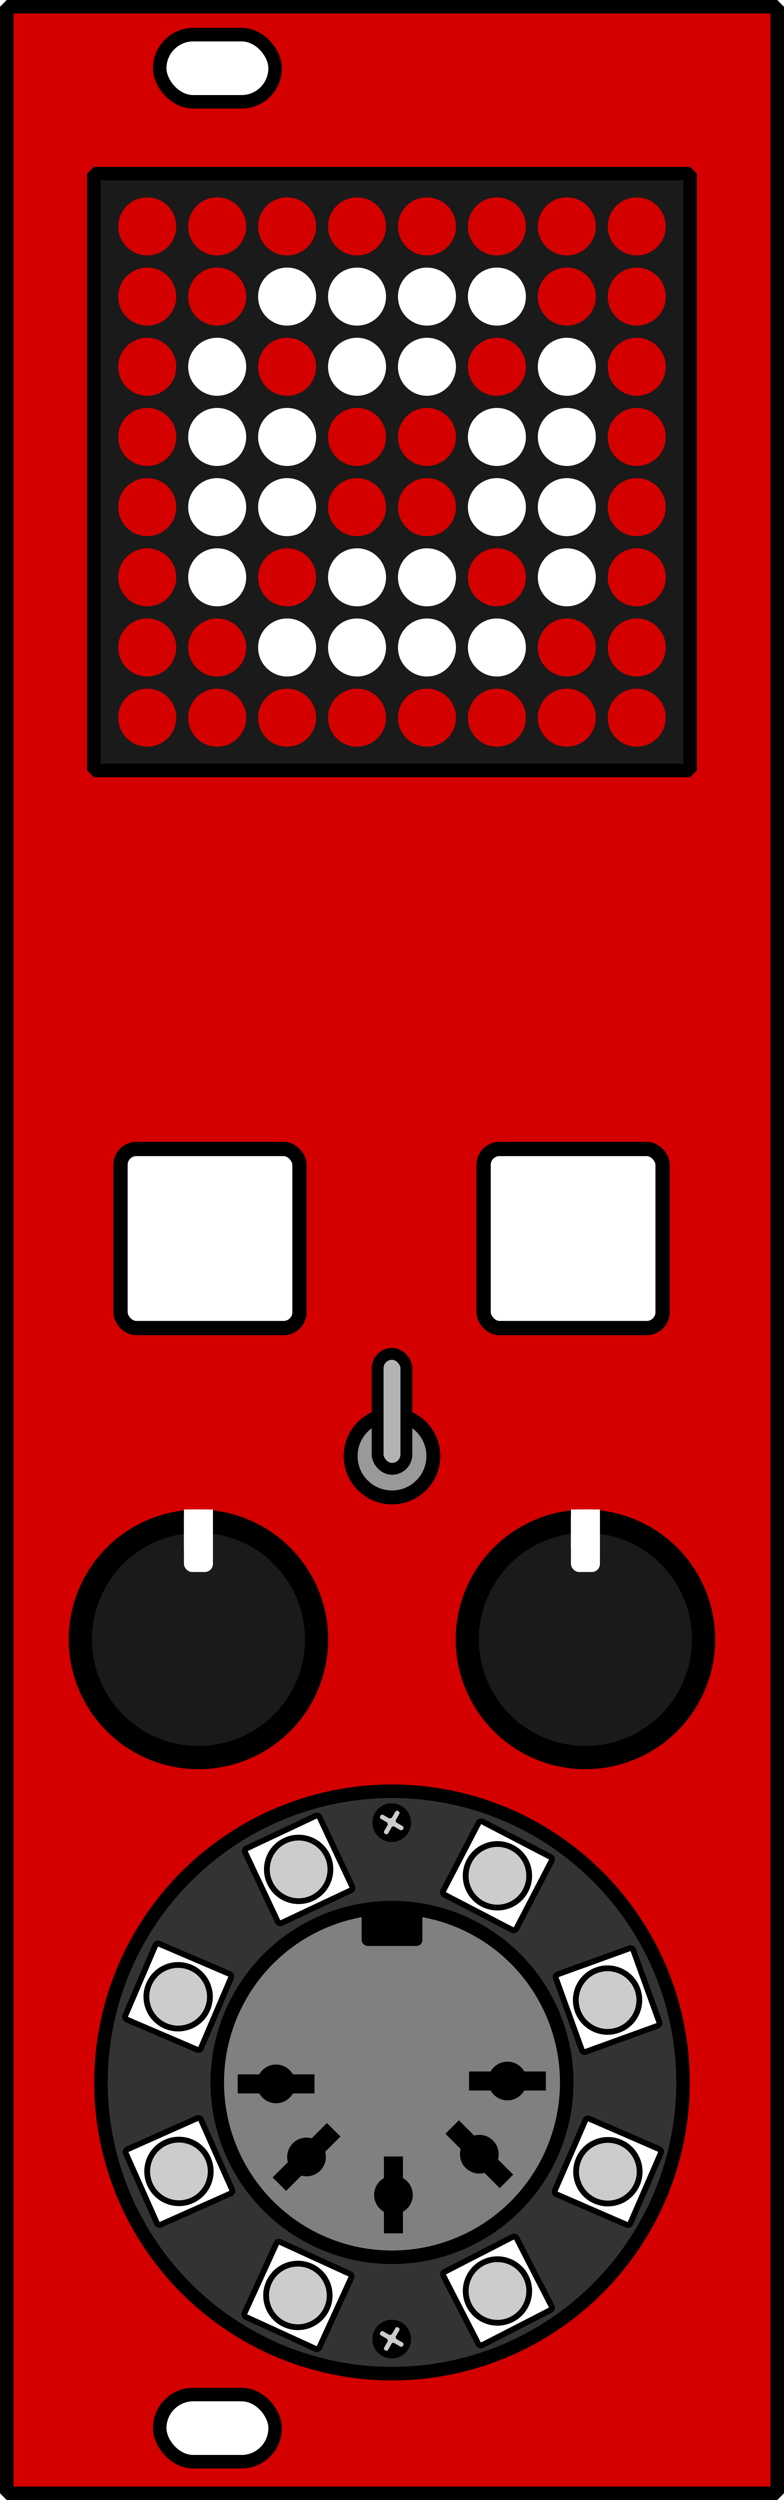 <?xml version="1.0" encoding="UTF-8" standalone="no"?>
<!-- Created with Inkscape (http://www.inkscape.org/) -->

<svg
   xmlns:dc="http://purl.org/dc/elements/1.1/"
   xmlns:cc="http://creativecommons.org/ns#"
   xmlns:rdf="http://www.w3.org/1999/02/22-rdf-syntax-ns#"
   xmlns:svg="http://www.w3.org/2000/svg"
   xmlns="http://www.w3.org/2000/svg"
   xmlns:sodipodi="http://sodipodi.sourceforge.net/DTD/sodipodi-0.dtd"
   xmlns:inkscape="http://www.inkscape.org/namespaces/inkscape"
   width="114.471mm"
   height="364.802mm"
   viewBox="0 0 405.607 1292.607"
   id="svg2"
   version="1.1"
   inkscape:version="0.91 r13725"
   sodipodi:docname="moduled-nano.svg">
  <defs
     id="defs4" />
  <sodipodi:namedview
     id="base"
     pagecolor="#ffffff"
     bordercolor="#666666"
     borderopacity="1.0"
     inkscape:pageopacity="0.0"
     inkscape:pageshadow="2"
     inkscape:zoom="0.35355339"
     inkscape:cx="150.8458"
     inkscape:cy="576.76556"
     inkscape:document-units="px"
     inkscape:current-layer="layer1"
     showgrid="false"
     inkscape:window-width="1920"
     inkscape:window-height="1029"
     inkscape:window-x="1920"
     inkscape:window-y="27"
     inkscape:window-maximized="1"
     fit-margin-top="0"
     fit-margin-left="0"
     fit-margin-right="0"
     fit-margin-bottom="0" />
  <g
     inkscape:label="Layer 1"
     inkscape:groupmode="layer"
     id="layer1"
     transform="translate(-196.36,91.985)">
    <rect
       style="opacity:1;fill:#d40000;fill-opacity:1;stroke:#000000;stroke-width:7;stroke-linecap:square;stroke-linejoin:bevel;stroke-miterlimit:4;stroke-dasharray:none;stroke-dashoffset:0;stroke-opacity:0.996"
       id="rect8068"
       width="398.607"
       height="1285.607"
       x="199.86"
       y="-88.485"
       ry="0"
       inkscape:export-xdpi="300"
       inkscape:export-ydpi="300" />
    <rect
       style="opacity:1;fill:#ffffff;fill-opacity:1;stroke:#000000;stroke-width:7;stroke-linecap:square;stroke-linejoin:bevel;stroke-miterlimit:4;stroke-dasharray:none;stroke-dashoffset:0;stroke-opacity:1"
       id="rect8070-6"
       width="59.708"
       height="34.739"
       x="278.989"
       y="1146.07"
       ry="17.37"
       inkscape:export-xdpi="300"
       inkscape:export-ydpi="300" />
    <rect
       style="opacity:1;fill:#ffffff;fill-opacity:1;stroke:#000000;stroke-width:7;stroke-linecap:square;stroke-linejoin:bevel;stroke-miterlimit:4;stroke-dasharray:none;stroke-dashoffset:0;stroke-opacity:1"
       id="rect8070-6-2"
       width="59.708"
       height="34.739"
       x="278.989"
       y="-74.074"
       ry="17.37"
       inkscape:export-xdpi="300"
       inkscape:export-ydpi="300" />
    <g
       id="g8609"
       transform="translate(16.162,107.559)"
       inkscape:export-xdpi="300"
       inkscape:export-ydpi="300">
      <circle
         r="61.125"
         cy="648.079"
         cx="483.075"
         id="path8106-6-4"
         style="opacity:1;fill:#1a1a1a;fill-opacity:1;stroke:#000000;stroke-width:12;stroke-linecap:square;stroke-linejoin:bevel;stroke-miterlimit:4;stroke-dasharray:none;stroke-dashoffset:0;stroke-opacity:1" />
      <g
         transform="translate(-7.014,-13.789)"
         id="g8605">
        <rect
           style="opacity:1;fill:#ffffff;fill-opacity:1;stroke:none;stroke-width:12;stroke-linecap:square;stroke-linejoin:bevel;stroke-miterlimit:4;stroke-dasharray:none;stroke-dashoffset:0;stroke-opacity:1"
           id="rect8588"
           width="15.002"
           height="32.325"
           x="482.588"
           y="594.698"
           ry="4.196" />
        <path
           style="fill:#ffffff;fill-rule:evenodd;stroke:#ffffff;stroke-width:15;stroke-linecap:butt;stroke-linejoin:miter;stroke-miterlimit:4;stroke-dasharray:none;stroke-opacity:1"
           d="m 490.089,594.698 0,20"
           id="path8138-9"
           inkscape:connector-curvature="0" />
      </g>
    </g>
    <g
       transform="translate(-184.049,107.559)"
       id="g8609-9"
       inkscape:export-xdpi="300"
       inkscape:export-ydpi="300">
      <circle
         r="61.125"
         cy="648.079"
         cx="483.075"
         id="path8106-6-4-6"
         style="opacity:1;fill:#1a1a1a;fill-opacity:1;stroke:#000000;stroke-width:12;stroke-linecap:square;stroke-linejoin:bevel;stroke-miterlimit:4;stroke-dasharray:none;stroke-dashoffset:0;stroke-opacity:1" />
      <g
         transform="translate(-7.014,-13.789)"
         id="g8605-0">
        <rect
           style="opacity:1;fill:#ffffff;fill-opacity:1;stroke:none;stroke-width:12;stroke-linecap:square;stroke-linejoin:bevel;stroke-miterlimit:4;stroke-dasharray:none;stroke-dashoffset:0;stroke-opacity:1"
           id="rect8588-2"
           width="15.002"
           height="32.325"
           x="482.588"
           y="594.698"
           ry="4.196" />
        <path
           style="fill:#ffffff;fill-rule:evenodd;stroke:#ffffff;stroke-width:15;stroke-linecap:butt;stroke-linejoin:miter;stroke-miterlimit:4;stroke-dasharray:none;stroke-opacity:1"
           d="m 490.089,594.698 0,20"
           id="path8138-9-7"
           inkscape:connector-curvature="0" />
      </g>
    </g>
    <g
       id="g8673"
       transform="translate(-3.441,96)"
       inkscape:export-xdpi="300"
       inkscape:export-ydpi="300">
      <circle
         r="21.401"
         cy="564.84"
         cx="402.605"
         id="path9434"
         style="opacity:1;fill:#999999;fill-opacity:1;stroke:#000000;stroke-width:7.197;stroke-linecap:round;stroke-linejoin:round;stroke-miterlimit:4;stroke-dasharray:none;stroke-dashoffset:0;stroke-opacity:1" />
      <rect
         ry="7.432"
         y="512.002"
         x="395.172"
         height="59.46"
         width="14.865"
         id="rect9436"
         style="opacity:1;fill:#b3b3b3;fill-opacity:1;stroke:#000000;stroke-width:6.135;stroke-linecap:round;stroke-linejoin:round;stroke-miterlimit:4;stroke-dasharray:none;stroke-dashoffset:0;stroke-opacity:1" />
    </g>
    <rect
       style="opacity:1;fill:#1a1a1a;fill-opacity:1;stroke:#000000;stroke-width:7;stroke-linecap:square;stroke-linejoin:bevel;stroke-miterlimit:4;stroke-dasharray:none;stroke-dashoffset:0;stroke-opacity:1"
       id="rect8104-9"
       width="308.56"
       height="308.56"
       x="244.883"
       y="-2.203"
       ry="0" />
    <g
       id="g9116"
       inkscape:export-xdpi="300"
       inkscape:export-ydpi="300">
      <circle
         r="150.564"
         cy="984.715"
         cx="399.163"
         id="path8087"
         style="opacity:1;fill:#333333;fill-opacity:1;stroke:#000000;stroke-width:7;stroke-linecap:square;stroke-linejoin:bevel;stroke-miterlimit:4;stroke-dasharray:none;stroke-dashoffset:0;stroke-opacity:1" />
      <circle
         r="90.399"
         cy="984.715"
         cx="399.163"
         id="path8087-6"
         style="opacity:1;fill:#808080;fill-opacity:1;stroke:#000000;stroke-width:7;stroke-linecap:square;stroke-linejoin:bevel;stroke-miterlimit:4;stroke-dasharray:none;stroke-dashoffset:0;stroke-opacity:1" />
      <g
         transform="matrix(0.912,0,0,0.912,-1050.73,334.962)"
         id="g8188">
        <rect
           style="opacity:1;fill:#000000;fill-opacity:1;stroke:#000000;stroke-width:0;stroke-linecap:square;stroke-linejoin:bevel;stroke-miterlimit:4;stroke-dasharray:none;stroke-dashoffset:0;stroke-opacity:1"
           id="rect8155-2"
           width="10.808"
           height="43.571"
           x="1585.207"
           y="754.426" />
        <circle
           style="opacity:1;fill:#000000;fill-opacity:1;stroke:#000000;stroke-width:0;stroke-linecap:square;stroke-linejoin:bevel;stroke-miterlimit:4;stroke-dasharray:none;stroke-dashoffset:0;stroke-opacity:1"
           id="path8157-5"
           cx="1590.611"
           cy="776.212"
           r="10.971" />
      </g>
      <g
         transform="matrix(0.645,-0.645,0.645,0.645,-1082.264,1547.101)"
         id="g8188-8">
        <rect
           style="opacity:1;fill:#000000;fill-opacity:1;stroke:#000000;stroke-width:0;stroke-linecap:square;stroke-linejoin:bevel;stroke-miterlimit:4;stroke-dasharray:none;stroke-dashoffset:0;stroke-opacity:1"
           id="rect8155-2-6"
           width="10.808"
           height="43.571"
           x="1585.207"
           y="754.426" />
        <circle
           style="opacity:1;fill:#000000;fill-opacity:1;stroke:#000000;stroke-width:0;stroke-linecap:square;stroke-linejoin:bevel;stroke-miterlimit:4;stroke-dasharray:none;stroke-dashoffset:0;stroke-opacity:1"
           id="path8157-5-2"
           cx="1590.611"
           cy="776.212"
           r="10.971" />
      </g>
      <g
         transform="matrix(0,-0.912,0.912,0,-249.019,2434.608)"
         id="g8188-84">
        <rect
           style="opacity:1;fill:#000000;fill-opacity:1;stroke:#000000;stroke-width:0;stroke-linecap:square;stroke-linejoin:bevel;stroke-miterlimit:4;stroke-dasharray:none;stroke-dashoffset:0;stroke-opacity:1"
           id="rect8155-2-7"
           width="10.808"
           height="43.571"
           x="1585.207"
           y="754.426" />
        <circle
           style="opacity:1;fill:#000000;fill-opacity:1;stroke:#000000;stroke-width:0;stroke-linecap:square;stroke-linejoin:bevel;stroke-miterlimit:4;stroke-dasharray:none;stroke-dashoffset:0;stroke-opacity:1"
           id="path8157-5-24"
           cx="1590.611"
           cy="776.212"
           r="10.971" />
      </g>
      <g
         transform="matrix(0.645,0.645,-0.645,0.645,-170.348,-503.357)"
         id="g8188-0">
        <rect
           style="opacity:1;fill:#000000;fill-opacity:1;stroke:#000000;stroke-width:0;stroke-linecap:square;stroke-linejoin:bevel;stroke-miterlimit:4;stroke-dasharray:none;stroke-dashoffset:0;stroke-opacity:1"
           id="rect8155-2-62"
           width="10.808"
           height="43.571"
           x="1585.207"
           y="754.426" />
        <circle
           style="opacity:1;fill:#000000;fill-opacity:1;stroke:#000000;stroke-width:0;stroke-linecap:square;stroke-linejoin:bevel;stroke-miterlimit:4;stroke-dasharray:none;stroke-dashoffset:0;stroke-opacity:1"
           id="path8157-5-9"
           cx="1590.611"
           cy="776.212"
           r="10.971" />
      </g>
      <g
         transform="matrix(0,0.912,-0.912,0,1047.101,-465.178)"
         id="g8188-9">
        <rect
           style="opacity:1;fill:#000000;fill-opacity:1;stroke:#000000;stroke-width:0;stroke-linecap:square;stroke-linejoin:bevel;stroke-miterlimit:4;stroke-dasharray:none;stroke-dashoffset:0;stroke-opacity:1"
           id="rect8155-2-0"
           width="10.808"
           height="43.571"
           x="1585.207"
           y="754.426" />
        <circle
           style="opacity:1;fill:#000000;fill-opacity:1;stroke:#000000;stroke-width:0;stroke-linecap:square;stroke-linejoin:bevel;stroke-miterlimit:4;stroke-dasharray:none;stroke-dashoffset:0;stroke-opacity:1"
           id="path8157-5-8"
           cx="1590.611"
           cy="776.212"
           r="10.971" />
      </g>
      <rect
         ry="3.067"
         y="895.934"
         x="383.449"
         height="18.214"
         width="31.429"
         id="rect8243"
         style="opacity:1;fill:#000000;fill-opacity:1;stroke:#000000;stroke-width:0;stroke-linecap:square;stroke-linejoin:bevel;stroke-miterlimit:4;stroke-dasharray:none;stroke-dashoffset:0;stroke-opacity:1" />
      <g
         transform="matrix(2.191,1.003,-1.003,2.191,-283.049,-359.313)"
         id="g8372-4-9">
        <rect
           style="opacity:1;fill:#ffffff;fill-opacity:1;stroke:#000000;stroke-width:1.245;stroke-linecap:round;stroke-linejoin:round;stroke-miterlimit:4;stroke-dasharray:none;stroke-dashoffset:0;stroke-opacity:1"
           id="rect9018-4-4-8-5-0-1"
           width="17.678"
           height="17.678"
           x="481.399"
           y="430.429"
           ry="0.58" />
        <circle
           style="opacity:1;fill:#cccccc;fill-opacity:1;stroke:#000000;stroke-width:1.245;stroke-linecap:round;stroke-linejoin:round;stroke-miterlimit:4;stroke-dasharray:none;stroke-dashoffset:0;stroke-opacity:1"
           id="path9016-7-6-0-8-3-9"
           cx="490.237"
           cy="439.268"
           r="6.819" />
      </g>
      <g
         transform="matrix(2.143,-1.101,1.101,2.143,-1080.486,690.941)"
         id="g8372-4-6">
        <rect
           style="opacity:1;fill:#ffffff;fill-opacity:1;stroke:#000000;stroke-width:1.245;stroke-linecap:round;stroke-linejoin:round;stroke-miterlimit:4;stroke-dasharray:none;stroke-dashoffset:0;stroke-opacity:1"
           id="rect9018-4-4-8-5-0-9"
           width="17.678"
           height="17.678"
           x="481.399"
           y="430.429"
           ry="0.58" />
        <circle
           style="opacity:1;fill:#cccccc;fill-opacity:1;stroke:#000000;stroke-width:1.245;stroke-linecap:round;stroke-linejoin:round;stroke-miterlimit:4;stroke-dasharray:none;stroke-dashoffset:0;stroke-opacity:1"
           id="path9016-7-6-0-8-3-3"
           cx="490.237"
           cy="439.268"
           r="6.819" />
      </g>
      <g
         transform="matrix(0.98,2.201,-2.201,0.98,775.332,-478.779)"
         id="g8372-4-9-3">
        <rect
           style="opacity:1;fill:#ffffff;fill-opacity:1;stroke:#000000;stroke-width:1.245;stroke-linecap:round;stroke-linejoin:round;stroke-miterlimit:4;stroke-dasharray:none;stroke-dashoffset:0;stroke-opacity:1"
           id="rect9018-4-4-8-5-0-1-8"
           width="17.678"
           height="17.678"
           x="481.399"
           y="430.429"
           ry="0.58" />
        <circle
           style="opacity:1;fill:#cccccc;fill-opacity:1;stroke:#000000;stroke-width:1.245;stroke-linecap:round;stroke-linejoin:round;stroke-miterlimit:4;stroke-dasharray:none;stroke-dashoffset:0;stroke-opacity:1"
           id="path9016-7-6-0-8-3-9-0"
           cx="490.237"
           cy="439.268"
           r="6.819" />
      </g>
      <g
         transform="matrix(2.21,0.96,-0.96,2.21,-150.88,-410.545)"
         id="g8372-4-9-5">
        <rect
           style="opacity:1;fill:#ffffff;fill-opacity:1;stroke:#000000;stroke-width:1.245;stroke-linecap:round;stroke-linejoin:round;stroke-miterlimit:4;stroke-dasharray:none;stroke-dashoffset:0;stroke-opacity:1"
           id="rect9018-4-4-8-5-0-1-6"
           width="17.678"
           height="17.678"
           x="481.399"
           y="430.429"
           ry="0.58" />
        <circle
           style="opacity:1;fill:#cccccc;fill-opacity:1;stroke:#000000;stroke-width:1.245;stroke-linecap:round;stroke-linejoin:round;stroke-miterlimit:4;stroke-dasharray:none;stroke-dashoffset:0;stroke-opacity:1"
           id="path9016-7-6-0-8-3-9-6"
           cx="490.237"
           cy="439.268"
           r="6.819" />
      </g>
      <g
         transform="matrix(2.18,-1.026,1.026,2.18,-1168.54,419.938)"
         id="g8372-4-6-6">
        <rect
           style="opacity:1;fill:#ffffff;fill-opacity:1;stroke:#000000;stroke-width:1.245;stroke-linecap:round;stroke-linejoin:round;stroke-miterlimit:4;stroke-dasharray:none;stroke-dashoffset:0;stroke-opacity:1"
           id="rect9018-4-4-8-5-0-9-2"
           width="17.678"
           height="17.678"
           x="481.399"
           y="430.429"
           ry="0.58" />
        <circle
           style="opacity:1;fill:#cccccc;fill-opacity:1;stroke:#000000;stroke-width:1.245;stroke-linecap:round;stroke-linejoin:round;stroke-miterlimit:4;stroke-dasharray:none;stroke-dashoffset:0;stroke-opacity:1"
           id="path9016-7-6-0-8-3-3-6"
           cx="490.237"
           cy="439.268"
           r="6.819" />
      </g>
      <g
         transform="matrix(2.215,0.948,-0.948,2.215,-380.921,-497.316)"
         id="g8372-4-9-5-7">
        <rect
           style="opacity:1;fill:#ffffff;fill-opacity:1;stroke:#000000;stroke-width:1.245;stroke-linecap:round;stroke-linejoin:round;stroke-miterlimit:4;stroke-dasharray:none;stroke-dashoffset:0;stroke-opacity:1"
           id="rect9018-4-4-8-5-0-1-6-5"
           width="17.678"
           height="17.678"
           x="481.399"
           y="430.429"
           ry="0.58" />
        <circle
           style="opacity:1;fill:#cccccc;fill-opacity:1;stroke:#000000;stroke-width:1.245;stroke-linecap:round;stroke-linejoin:round;stroke-miterlimit:4;stroke-dasharray:none;stroke-dashoffset:0;stroke-opacity:1"
           id="path9016-7-6-0-8-3-9-6-6"
           cx="490.237"
           cy="439.268"
           r="6.819" />
      </g>
      <g
         transform="matrix(0.82,2.266,-2.266,0.82,1104.074,-528.942)"
         id="g8372-4-9-3-9">
        <rect
           style="opacity:1;fill:#ffffff;fill-opacity:1;stroke:#000000;stroke-width:1.245;stroke-linecap:round;stroke-linejoin:round;stroke-miterlimit:4;stroke-dasharray:none;stroke-dashoffset:0;stroke-opacity:1"
           id="rect9018-4-4-8-5-0-1-8-8"
           width="17.678"
           height="17.678"
           x="481.399"
           y="430.429"
           ry="0.58" />
        <circle
           style="opacity:1;fill:#cccccc;fill-opacity:1;stroke:#000000;stroke-width:1.245;stroke-linecap:round;stroke-linejoin:round;stroke-miterlimit:4;stroke-dasharray:none;stroke-dashoffset:0;stroke-opacity:1"
           id="path9016-7-6-0-8-3-9-0-7"
           cx="490.237"
           cy="439.268"
           r="6.819" />
      </g>
      <g
         transform="matrix(-2.138,-1.111,-1.111,2.138,1989.862,483.363)"
         id="g8372-4-6-6-2">
        <rect
           style="opacity:1;fill:#ffffff;fill-opacity:1;stroke:#000000;stroke-width:1.245;stroke-linecap:round;stroke-linejoin:round;stroke-miterlimit:4;stroke-dasharray:none;stroke-dashoffset:0;stroke-opacity:1"
           id="rect9018-4-4-8-5-0-9-2-8"
           width="17.678"
           height="17.678"
           x="481.399"
           y="430.429"
           ry="0.58" />
        <circle
           style="opacity:1;fill:#cccccc;fill-opacity:1;stroke:#000000;stroke-width:1.245;stroke-linecap:round;stroke-linejoin:round;stroke-miterlimit:4;stroke-dasharray:none;stroke-dashoffset:0;stroke-opacity:1"
           id="path9016-7-6-0-8-3-3-6-2"
           cx="490.237"
           cy="439.268"
           r="6.819" />
      </g>
      <g
         inkscape:export-ydpi="300"
         inkscape:export-xdpi="300"
         transform="matrix(1.587,0,0,1.587,-125.612,101.682)"
         id="g10409">
        <g
           id="g9076">
          <circle
             transform="matrix(0.866,0.5,-0.5,0.866,0,0)"
             r="5.496"
             cy="243.266"
             cx="522.187"
             id="path9016-5-8"
             style="opacity:1;fill:#000000;fill-opacity:1;stroke:#000000;stroke-width:1.612;stroke-linecap:round;stroke-linejoin:round;stroke-miterlimit:4;stroke-dasharray:none;stroke-dashoffset:0;stroke-opacity:1" />
          <g
             style="fill:#cccccc"
             transform="matrix(0.698,0.403,-0.403,0.698,291.542,164.762)"
             id="g9106-0">
            <rect
               style="opacity:1;fill:#cccccc;fill-opacity:1;stroke:none;stroke-width:2;stroke-linecap:round;stroke-linejoin:round;stroke-miterlimit:4;stroke-dasharray:none;stroke-dashoffset:0;stroke-opacity:1"
               id="rect9018-3-4"
               width="1.856"
               height="10.607"
               x="231.451"
               y="300.297"
               ry="0.759" />
            <rect
               style="opacity:1;fill:#cccccc;fill-opacity:1;stroke:none;stroke-width:2;stroke-linecap:round;stroke-linejoin:round;stroke-miterlimit:4;stroke-dasharray:none;stroke-dashoffset:0;stroke-opacity:1"
               id="rect9018-3-5-09"
               width="1.856"
               height="10.607"
               x="304.673"
               y="-237.682"
               ry="0.759"
               transform="matrix(0,1,-1,0,0,0)" />
            <rect
               style="opacity:1;fill:#cccccc;fill-opacity:1;stroke:none;stroke-width:2;stroke-linecap:round;stroke-linejoin:round;stroke-miterlimit:4;stroke-dasharray:none;stroke-dashoffset:0;stroke-opacity:1"
               id="rect9018-3-2-1"
               width="3.482"
               height="3.482"
               x="-53.517"
               y="378.668"
               ry="0"
               transform="matrix(0.707,-0.707,0.707,0.707,0,0)" />
          </g>
        </g>
      </g>
      <g
         inkscape:export-ydpi="300"
         inkscape:export-xdpi="300"
         transform="matrix(1.587,0,0,1.587,-125.612,368.718)"
         id="g10409-0">
        <g
           id="g9076-6">
          <circle
             transform="matrix(0.866,0.5,-0.5,0.866,0,0)"
             r="5.496"
             cy="243.266"
             cx="522.187"
             id="path9016-5-8-8"
             style="opacity:1;fill:#000000;fill-opacity:1;stroke:#000000;stroke-width:1.612;stroke-linecap:round;stroke-linejoin:round;stroke-miterlimit:4;stroke-dasharray:none;stroke-dashoffset:0;stroke-opacity:1" />
          <g
             style="fill:#cccccc"
             transform="matrix(0.698,0.403,-0.403,0.698,291.542,164.762)"
             id="g9106-0-7">
            <rect
               style="opacity:1;fill:#cccccc;fill-opacity:1;stroke:none;stroke-width:2;stroke-linecap:round;stroke-linejoin:round;stroke-miterlimit:4;stroke-dasharray:none;stroke-dashoffset:0;stroke-opacity:1"
               id="rect9018-3-4-9"
               width="1.856"
               height="10.607"
               x="231.451"
               y="300.297"
               ry="0.759" />
            <rect
               style="opacity:1;fill:#cccccc;fill-opacity:1;stroke:none;stroke-width:2;stroke-linecap:round;stroke-linejoin:round;stroke-miterlimit:4;stroke-dasharray:none;stroke-dashoffset:0;stroke-opacity:1"
               id="rect9018-3-5-09-0"
               width="1.856"
               height="10.607"
               x="304.673"
               y="-237.682"
               ry="0.759"
               transform="matrix(0,1,-1,0,0,0)" />
            <rect
               style="opacity:1;fill:#cccccc;fill-opacity:1;stroke:none;stroke-width:2;stroke-linecap:round;stroke-linejoin:round;stroke-miterlimit:4;stroke-dasharray:none;stroke-dashoffset:0;stroke-opacity:1"
               id="rect9018-3-2-1-3"
               width="3.482"
               height="3.482"
               x="-53.517"
               y="378.668"
               ry="0"
               transform="matrix(0.707,-0.707,0.707,0.707,0,0)" />
          </g>
        </g>
      </g>
    </g>
    <rect
       style="opacity:1;fill:#ffffff;fill-opacity:1;stroke:#000000;stroke-width:7.393;stroke-linecap:round;stroke-linejoin:round;stroke-miterlimit:4;stroke-dasharray:none;stroke-dashoffset:0;stroke-opacity:1"
       id="rect8287"
       width="92.607"
       height="92.607"
       x="446.55"
       y="502.069"
       ry="8.215" />
    <rect
       style="opacity:1;fill:#ffffff;fill-opacity:1;stroke:#000000;stroke-width:7.393;stroke-linecap:round;stroke-linejoin:round;stroke-miterlimit:4;stroke-dasharray:none;stroke-dashoffset:0;stroke-opacity:1"
       id="rect8287-8"
       width="92.607"
       height="92.607"
       x="258.694"
       y="502.069"
       ry="8.215" />
    <g
       transform="translate(710.506,-241.03)"
       id="g8815-3">
      <circle
         r="15"
         cy="266.106"
         cx="-437.966"
         id="path8106-61-10-36-2-5"
         style="opacity:1;fill:#d40000;fill-opacity:1;stroke:none;stroke-width:7;stroke-linecap:square;stroke-linejoin:bevel;stroke-miterlimit:4;stroke-dasharray:none;stroke-dashoffset:0;stroke-opacity:1" />
      <circle
         r="15"
         cy="266.106"
         cx="-401.788"
         id="path8106-61-3-7-80-7-1"
         style="opacity:1;fill:#d40000;fill-opacity:1;stroke:none;stroke-width:7;stroke-linecap:square;stroke-linejoin:bevel;stroke-miterlimit:4;stroke-dasharray:none;stroke-dashoffset:0;stroke-opacity:1" />
      <circle
         r="15"
         cy="266.106"
         cx="-365.61"
         id="path8106-61-2-5-2-6-7"
         style="opacity:1;fill:#d40000;fill-opacity:1;stroke:none;stroke-width:7;stroke-linecap:square;stroke-linejoin:bevel;stroke-miterlimit:4;stroke-dasharray:none;stroke-dashoffset:0;stroke-opacity:1" />
      <circle
         r="15"
         cy="266.106"
         cx="-329.432"
         id="path8106-61-1-8-1-1-4"
         style="opacity:1;fill:#d40000;fill-opacity:1;stroke:none;stroke-width:7;stroke-linecap:square;stroke-linejoin:bevel;stroke-miterlimit:4;stroke-dasharray:none;stroke-dashoffset:0;stroke-opacity:1" />
      <circle
         r="15"
         cy="266.106"
         cx="-293.254"
         id="path8106-61-5-7-0-3-3"
         style="opacity:1;fill:#d40000;fill-opacity:1;stroke:none;stroke-width:7;stroke-linecap:square;stroke-linejoin:bevel;stroke-miterlimit:4;stroke-dasharray:none;stroke-dashoffset:0;stroke-opacity:1" />
      <circle
         r="15"
         cy="266.106"
         cx="-257.076"
         id="path8106-61-9-0-5-2-1"
         style="opacity:1;fill:#d40000;fill-opacity:1;stroke:none;stroke-width:7;stroke-linecap:square;stroke-linejoin:bevel;stroke-miterlimit:4;stroke-dasharray:none;stroke-dashoffset:0;stroke-opacity:1" />
      <circle
         r="15"
         cy="266.106"
         cx="-220.898"
         id="path8106-61-91-4-1-1-4"
         style="opacity:1;fill:#d40000;fill-opacity:1;stroke:none;stroke-width:7;stroke-linecap:square;stroke-linejoin:bevel;stroke-miterlimit:4;stroke-dasharray:none;stroke-dashoffset:0;stroke-opacity:1" />
      <circle
         r="15"
         cy="266.106"
         cx="-184.72"
         id="path8106-61-4-8-1-5-6"
         style="opacity:1;fill:#d40000;fill-opacity:1;stroke:none;stroke-width:7;stroke-linecap:square;stroke-linejoin:bevel;stroke-miterlimit:4;stroke-dasharray:none;stroke-dashoffset:0;stroke-opacity:1" />
      <circle
         r="15"
         cy="302.392"
         cx="-437.966"
         id="path8106-61-10-4-8-9-9"
         style="opacity:1;fill:#d40000;fill-opacity:1;stroke:none;stroke-width:7;stroke-linecap:square;stroke-linejoin:bevel;stroke-miterlimit:4;stroke-dasharray:none;stroke-dashoffset:0;stroke-opacity:1" />
      <circle
         r="15"
         cy="302.392"
         cx="-401.788"
         id="path8106-61-3-7-2-5-9-4"
         style="opacity:1;fill:#d40000;fill-opacity:1;stroke:none;stroke-width:7;stroke-linecap:square;stroke-linejoin:bevel;stroke-miterlimit:4;stroke-dasharray:none;stroke-dashoffset:0;stroke-opacity:1" />
      <circle
         r="15"
         cy="302.392"
         cx="-365.61"
         id="path8106-61-2-5-9-0-1-2"
         style="opacity:1;fill:#ffffff;fill-opacity:1;stroke:none;stroke-width:7;stroke-linecap:square;stroke-linejoin:bevel;stroke-miterlimit:4;stroke-dasharray:none;stroke-dashoffset:0;stroke-opacity:1" />
      <circle
         r="15"
         cy="302.392"
         cx="-329.432"
         id="path8106-61-1-8-6-6-4-2"
         style="opacity:1;fill:#ffffff;fill-opacity:1;stroke:none;stroke-width:7;stroke-linecap:square;stroke-linejoin:bevel;stroke-miterlimit:4;stroke-dasharray:none;stroke-dashoffset:0;stroke-opacity:1" />
      <circle
         r="15"
         cy="302.392"
         cx="-293.254"
         id="path8106-61-5-7-1-4-9-6"
         style="opacity:1;fill:#ffffff;fill-opacity:1;stroke:none;stroke-width:7;stroke-linecap:square;stroke-linejoin:bevel;stroke-miterlimit:4;stroke-dasharray:none;stroke-dashoffset:0;stroke-opacity:1" />
      <circle
         r="15"
         cy="302.392"
         cx="-257.076"
         id="path8106-61-9-0-0-6-1-4"
         style="opacity:1;fill:#ffffff;fill-opacity:1;stroke:none;stroke-width:7;stroke-linecap:square;stroke-linejoin:bevel;stroke-miterlimit:4;stroke-dasharray:none;stroke-dashoffset:0;stroke-opacity:1" />
      <circle
         r="15"
         cy="302.392"
         cx="-220.898"
         id="path8106-61-91-4-4-2-0-1"
         style="opacity:1;fill:#d40000;fill-opacity:1;stroke:none;stroke-width:7;stroke-linecap:square;stroke-linejoin:bevel;stroke-miterlimit:4;stroke-dasharray:none;stroke-dashoffset:0;stroke-opacity:1" />
      <circle
         r="15"
         cy="302.392"
         cx="-184.72"
         id="path8106-61-4-8-2-5-7-2"
         style="opacity:1;fill:#d40000;fill-opacity:1;stroke:none;stroke-width:7;stroke-linecap:square;stroke-linejoin:bevel;stroke-miterlimit:4;stroke-dasharray:none;stroke-dashoffset:0;stroke-opacity:1" />
      <circle
         r="15"
         cy="338.678"
         cx="-437.966"
         id="path8106-61-10-2-6-5-8"
         style="opacity:1;fill:#d40000;fill-opacity:1;stroke:none;stroke-width:7;stroke-linecap:square;stroke-linejoin:bevel;stroke-miterlimit:4;stroke-dasharray:none;stroke-dashoffset:0;stroke-opacity:1" />
      <circle
         r="15"
         cy="338.678"
         cx="-401.788"
         id="path8106-61-3-7-0-2-8-8"
         style="opacity:1;fill:#ffffff;fill-opacity:1;stroke:none;stroke-width:7;stroke-linecap:square;stroke-linejoin:bevel;stroke-miterlimit:4;stroke-dasharray:none;stroke-dashoffset:0;stroke-opacity:1" />
      <circle
         r="15"
         cy="338.678"
         cx="-365.61"
         id="path8106-61-2-5-5-8-7-9"
         style="opacity:1;fill:#d40000;fill-opacity:1;stroke:none;stroke-width:7;stroke-linecap:square;stroke-linejoin:bevel;stroke-miterlimit:4;stroke-dasharray:none;stroke-dashoffset:0;stroke-opacity:1" />
      <circle
         r="15"
         cy="338.678"
         cx="-329.432"
         id="path8106-61-1-8-5-4-0-2"
         style="opacity:1;fill:#ffffff;fill-opacity:1;stroke:none;stroke-width:7;stroke-linecap:square;stroke-linejoin:bevel;stroke-miterlimit:4;stroke-dasharray:none;stroke-dashoffset:0;stroke-opacity:1" />
      <circle
         r="15"
         cy="338.678"
         cx="-293.254"
         id="path8106-61-5-7-2-7-4-8"
         style="opacity:1;fill:#ffffff;fill-opacity:1;stroke:none;stroke-width:7;stroke-linecap:square;stroke-linejoin:bevel;stroke-miterlimit:4;stroke-dasharray:none;stroke-dashoffset:0;stroke-opacity:1" />
      <circle
         r="15"
         cy="338.678"
         cx="-257.076"
         id="path8106-61-9-0-9-2-8-8"
         style="opacity:1;fill:#d40000;fill-opacity:1;stroke:none;stroke-width:7;stroke-linecap:square;stroke-linejoin:bevel;stroke-miterlimit:4;stroke-dasharray:none;stroke-dashoffset:0;stroke-opacity:1" />
      <circle
         r="15"
         cy="338.678"
         cx="-220.898"
         id="path8106-61-91-4-0-4-0-8"
         style="opacity:1;fill:#ffffff;fill-opacity:1;stroke:none;stroke-width:7;stroke-linecap:square;stroke-linejoin:bevel;stroke-miterlimit:4;stroke-dasharray:none;stroke-dashoffset:0;stroke-opacity:1" />
      <circle
         r="15"
         cy="338.678"
         cx="-184.72"
         id="path8106-61-4-8-28-0-4-6"
         style="opacity:1;fill:#d40000;fill-opacity:1;stroke:none;stroke-width:7;stroke-linecap:square;stroke-linejoin:bevel;stroke-miterlimit:4;stroke-dasharray:none;stroke-dashoffset:0;stroke-opacity:1" />
      <circle
         r="15"
         cy="374.964"
         cx="-437.966"
         id="path8106-61-10-8-2-2-8"
         style="opacity:1;fill:#d40000;fill-opacity:1;stroke:none;stroke-width:7;stroke-linecap:square;stroke-linejoin:bevel;stroke-miterlimit:4;stroke-dasharray:none;stroke-dashoffset:0;stroke-opacity:1" />
      <circle
         r="15"
         cy="374.964"
         cx="-401.788"
         id="path8106-61-3-7-04-9-9-3"
         style="opacity:1;fill:#ffffff;fill-opacity:1;stroke:none;stroke-width:7;stroke-linecap:square;stroke-linejoin:bevel;stroke-miterlimit:4;stroke-dasharray:none;stroke-dashoffset:0;stroke-opacity:1" />
      <circle
         r="15"
         cy="374.964"
         cx="-365.61"
         id="path8106-61-2-5-0-9-6-8"
         style="opacity:1;fill:#ffffff;fill-opacity:1;stroke:none;stroke-width:7;stroke-linecap:square;stroke-linejoin:bevel;stroke-miterlimit:4;stroke-dasharray:none;stroke-dashoffset:0;stroke-opacity:1" />
      <circle
         r="15"
         cy="374.964"
         cx="-329.432"
         id="path8106-61-1-8-9-0-1-3"
         style="opacity:1;fill:#d40000;fill-opacity:1;stroke:none;stroke-width:7;stroke-linecap:square;stroke-linejoin:bevel;stroke-miterlimit:4;stroke-dasharray:none;stroke-dashoffset:0;stroke-opacity:1" />
      <circle
         r="15"
         cy="374.964"
         cx="-293.254"
         id="path8106-61-5-7-19-8-0-3"
         style="opacity:1;fill:#d40000;fill-opacity:1;stroke:none;stroke-width:7;stroke-linecap:square;stroke-linejoin:bevel;stroke-miterlimit:4;stroke-dasharray:none;stroke-dashoffset:0;stroke-opacity:1" />
      <circle
         r="15"
         cy="374.964"
         cx="-257.076"
         id="path8106-61-9-0-6-1-4-3"
         style="opacity:1;fill:#ffffff;fill-opacity:1;stroke:none;stroke-width:7;stroke-linecap:square;stroke-linejoin:bevel;stroke-miterlimit:4;stroke-dasharray:none;stroke-dashoffset:0;stroke-opacity:1" />
      <circle
         r="15"
         cy="374.964"
         cx="-220.898"
         id="path8106-61-91-4-2-3-2-8"
         style="opacity:1;fill:#ffffff;fill-opacity:1;stroke:none;stroke-width:7;stroke-linecap:square;stroke-linejoin:bevel;stroke-miterlimit:4;stroke-dasharray:none;stroke-dashoffset:0;stroke-opacity:1" />
      <circle
         r="15"
         cy="374.964"
         cx="-184.72"
         id="path8106-61-4-8-5-1-2-0"
         style="opacity:1;fill:#d40000;fill-opacity:1;stroke:none;stroke-width:7;stroke-linecap:square;stroke-linejoin:bevel;stroke-miterlimit:4;stroke-dasharray:none;stroke-dashoffset:0;stroke-opacity:1" />
      <circle
         r="15"
         cy="411.249"
         cx="-437.966"
         id="path8106-61-10-49-0-2-4"
         style="opacity:1;fill:#d40000;fill-opacity:1;stroke:none;stroke-width:7;stroke-linecap:square;stroke-linejoin:bevel;stroke-miterlimit:4;stroke-dasharray:none;stroke-dashoffset:0;stroke-opacity:1" />
      <circle
         r="15"
         cy="411.249"
         cx="-401.788"
         id="path8106-61-3-7-9-3-0-7"
         style="opacity:1;fill:#ffffff;fill-opacity:1;stroke:none;stroke-width:7;stroke-linecap:square;stroke-linejoin:bevel;stroke-miterlimit:4;stroke-dasharray:none;stroke-dashoffset:0;stroke-opacity:1" />
      <circle
         r="15"
         cy="411.249"
         cx="-365.61"
         id="path8106-61-2-5-3-4-5-6"
         style="opacity:1;fill:#ffffff;fill-opacity:1;stroke:none;stroke-width:7;stroke-linecap:square;stroke-linejoin:bevel;stroke-miterlimit:4;stroke-dasharray:none;stroke-dashoffset:0;stroke-opacity:1" />
      <circle
         r="15"
         cy="411.249"
         cx="-329.432"
         id="path8106-61-1-8-60-0-5-8"
         style="opacity:1;fill:#d40000;fill-opacity:1;stroke:none;stroke-width:7;stroke-linecap:square;stroke-linejoin:bevel;stroke-miterlimit:4;stroke-dasharray:none;stroke-dashoffset:0;stroke-opacity:1" />
      <circle
         r="15"
         cy="411.249"
         cx="-293.254"
         id="path8106-61-5-7-5-3-2-9"
         style="opacity:1;fill:#d40000;fill-opacity:1;stroke:none;stroke-width:7;stroke-linecap:square;stroke-linejoin:bevel;stroke-miterlimit:4;stroke-dasharray:none;stroke-dashoffset:0;stroke-opacity:1" />
      <circle
         r="15"
         cy="411.249"
         cx="-257.076"
         id="path8106-61-9-0-02-9-9-0"
         style="opacity:1;fill:#ffffff;fill-opacity:1;stroke:none;stroke-width:7;stroke-linecap:square;stroke-linejoin:bevel;stroke-miterlimit:4;stroke-dasharray:none;stroke-dashoffset:0;stroke-opacity:1" />
      <circle
         r="15"
         cy="411.249"
         cx="-220.898"
         id="path8106-61-91-4-9-1-0-6"
         style="opacity:1;fill:#ffffff;fill-opacity:1;stroke:none;stroke-width:7;stroke-linecap:square;stroke-linejoin:bevel;stroke-miterlimit:4;stroke-dasharray:none;stroke-dashoffset:0;stroke-opacity:1" />
      <circle
         r="15"
         cy="411.249"
         cx="-184.72"
         id="path8106-61-4-8-4-9-2-8"
         style="opacity:1;fill:#d40000;fill-opacity:1;stroke:none;stroke-width:7;stroke-linecap:square;stroke-linejoin:bevel;stroke-miterlimit:4;stroke-dasharray:none;stroke-dashoffset:0;stroke-opacity:1" />
      <circle
         r="15"
         cy="447.535"
         cx="-437.966"
         id="path8106-61-10-1-9-8-7"
         style="opacity:1;fill:#d40000;fill-opacity:1;stroke:none;stroke-width:7;stroke-linecap:square;stroke-linejoin:bevel;stroke-miterlimit:4;stroke-dasharray:none;stroke-dashoffset:0;stroke-opacity:1" />
      <circle
         r="15"
         cy="447.535"
         cx="-401.788"
         id="path8106-61-3-7-7-3-3-9"
         style="opacity:1;fill:#ffffff;fill-opacity:1;stroke:none;stroke-width:7;stroke-linecap:square;stroke-linejoin:bevel;stroke-miterlimit:4;stroke-dasharray:none;stroke-dashoffset:0;stroke-opacity:1" />
      <circle
         r="15"
         cy="447.535"
         cx="-365.61"
         id="path8106-61-2-5-4-3-8-0"
         style="opacity:1;fill:#d40000;fill-opacity:1;stroke:none;stroke-width:7;stroke-linecap:square;stroke-linejoin:bevel;stroke-miterlimit:4;stroke-dasharray:none;stroke-dashoffset:0;stroke-opacity:1" />
      <circle
         r="15"
         cy="447.535"
         cx="-329.432"
         id="path8106-61-1-8-3-8-0-3"
         style="opacity:1;fill:#ffffff;fill-opacity:1;stroke:none;stroke-width:7;stroke-linecap:square;stroke-linejoin:bevel;stroke-miterlimit:4;stroke-dasharray:none;stroke-dashoffset:0;stroke-opacity:1" />
      <circle
         r="15"
         cy="447.535"
         cx="-293.254"
         id="path8106-61-5-7-14-0-4-3"
         style="opacity:1;fill:#ffffff;fill-opacity:1;stroke:none;stroke-width:7;stroke-linecap:square;stroke-linejoin:bevel;stroke-miterlimit:4;stroke-dasharray:none;stroke-dashoffset:0;stroke-opacity:1" />
      <circle
         r="15"
         cy="447.535"
         cx="-257.076"
         id="path8106-61-9-0-69-5-0-3"
         style="opacity:1;fill:#d40000;fill-opacity:1;stroke:none;stroke-width:7;stroke-linecap:square;stroke-linejoin:bevel;stroke-miterlimit:4;stroke-dasharray:none;stroke-dashoffset:0;stroke-opacity:1" />
      <circle
         r="15"
         cy="447.535"
         cx="-220.898"
         id="path8106-61-91-4-42-6-9-7"
         style="opacity:1;fill:#ffffff;fill-opacity:1;stroke:none;stroke-width:7;stroke-linecap:square;stroke-linejoin:bevel;stroke-miterlimit:4;stroke-dasharray:none;stroke-dashoffset:0;stroke-opacity:1" />
      <circle
         r="15"
         cy="447.535"
         cx="-184.72"
         id="path8106-61-4-8-26-6-1-3"
         style="opacity:1;fill:#d40000;fill-opacity:1;stroke:none;stroke-width:7;stroke-linecap:square;stroke-linejoin:bevel;stroke-miterlimit:4;stroke-dasharray:none;stroke-dashoffset:0;stroke-opacity:1" />
      <circle
         r="15"
         cy="483.821"
         cx="-437.966"
         id="path8106-61-10-28-0-9-2"
         style="opacity:1;fill:#d40000;fill-opacity:1;stroke:none;stroke-width:7;stroke-linecap:square;stroke-linejoin:bevel;stroke-miterlimit:4;stroke-dasharray:none;stroke-dashoffset:0;stroke-opacity:1" />
      <circle
         r="15"
         cy="483.821"
         cx="-401.788"
         id="path8106-61-3-7-8-0-6-6"
         style="opacity:1;fill:#d40000;fill-opacity:1;stroke:none;stroke-width:7;stroke-linecap:square;stroke-linejoin:bevel;stroke-miterlimit:4;stroke-dasharray:none;stroke-dashoffset:0;stroke-opacity:1" />
      <circle
         r="15"
         cy="483.821"
         cx="-365.61"
         id="path8106-61-2-5-92-4-2-5"
         style="opacity:1;fill:#ffffff;fill-opacity:1;stroke:none;stroke-width:7;stroke-linecap:square;stroke-linejoin:bevel;stroke-miterlimit:4;stroke-dasharray:none;stroke-dashoffset:0;stroke-opacity:1" />
      <circle
         r="15"
         cy="483.821"
         cx="-329.432"
         id="path8106-61-1-8-8-6-5-2"
         style="opacity:1;fill:#ffffff;fill-opacity:1;stroke:none;stroke-width:7;stroke-linecap:square;stroke-linejoin:bevel;stroke-miterlimit:4;stroke-dasharray:none;stroke-dashoffset:0;stroke-opacity:1" />
      <circle
         r="15"
         cy="483.821"
         cx="-293.254"
         id="path8106-61-5-7-8-2-4-6"
         style="opacity:1;fill:#ffffff;fill-opacity:1;stroke:none;stroke-width:7;stroke-linecap:square;stroke-linejoin:bevel;stroke-miterlimit:4;stroke-dasharray:none;stroke-dashoffset:0;stroke-opacity:1" />
      <circle
         r="15"
         cy="483.821"
         cx="-257.076"
         id="path8106-61-9-0-8-6-4-5"
         style="opacity:1;fill:#ffffff;fill-opacity:1;stroke:none;stroke-width:7;stroke-linecap:square;stroke-linejoin:bevel;stroke-miterlimit:4;stroke-dasharray:none;stroke-dashoffset:0;stroke-opacity:1" />
      <circle
         r="15"
         cy="483.821"
         cx="-220.898"
         id="path8106-61-91-4-6-7-9-8"
         style="opacity:1;fill:#d40000;fill-opacity:1;stroke:none;stroke-width:7;stroke-linecap:square;stroke-linejoin:bevel;stroke-miterlimit:4;stroke-dasharray:none;stroke-dashoffset:0;stroke-opacity:1" />
      <circle
         r="15"
         cy="483.821"
         cx="-184.72"
         id="path8106-61-4-8-8-5-9-7"
         style="opacity:1;fill:#d40000;fill-opacity:1;stroke:none;stroke-width:7;stroke-linecap:square;stroke-linejoin:bevel;stroke-miterlimit:4;stroke-dasharray:none;stroke-dashoffset:0;stroke-opacity:1" />
      <circle
         r="15"
         cy="520.107"
         cx="-437.966"
         id="path8106-61-10-3-9-3-9"
         style="opacity:1;fill:#d40000;fill-opacity:1;stroke:none;stroke-width:7;stroke-linecap:square;stroke-linejoin:bevel;stroke-miterlimit:4;stroke-dasharray:none;stroke-dashoffset:0;stroke-opacity:1" />
      <circle
         r="15"
         cy="520.107"
         cx="-401.788"
         id="path8106-61-3-7-3-8-6-6"
         style="opacity:1;fill:#d40000;fill-opacity:1;stroke:none;stroke-width:7;stroke-linecap:square;stroke-linejoin:bevel;stroke-miterlimit:4;stroke-dasharray:none;stroke-dashoffset:0;stroke-opacity:1" />
      <circle
         r="15"
         cy="520.107"
         cx="-365.61"
         id="path8106-61-2-5-38-7-0-0"
         style="opacity:1;fill:#d40000;fill-opacity:1;stroke:none;stroke-width:7;stroke-linecap:square;stroke-linejoin:bevel;stroke-miterlimit:4;stroke-dasharray:none;stroke-dashoffset:0;stroke-opacity:1" />
      <circle
         r="15"
         cy="520.107"
         cx="-329.432"
         id="path8106-61-1-8-0-2-5-4"
         style="opacity:1;fill:#d40000;fill-opacity:1;stroke:none;stroke-width:7;stroke-linecap:square;stroke-linejoin:bevel;stroke-miterlimit:4;stroke-dasharray:none;stroke-dashoffset:0;stroke-opacity:1" />
      <circle
         r="15"
         cy="520.107"
         cx="-293.254"
         id="path8106-61-5-7-4-8-0-1"
         style="opacity:1;fill:#d40000;fill-opacity:1;stroke:none;stroke-width:7;stroke-linecap:square;stroke-linejoin:bevel;stroke-miterlimit:4;stroke-dasharray:none;stroke-dashoffset:0;stroke-opacity:1" />
      <circle
         r="15"
         cy="520.107"
         cx="-257.076"
         id="path8106-61-9-0-7-2-2-0"
         style="opacity:1;fill:#d40000;fill-opacity:1;stroke:none;stroke-width:7;stroke-linecap:square;stroke-linejoin:bevel;stroke-miterlimit:4;stroke-dasharray:none;stroke-dashoffset:0;stroke-opacity:1" />
      <circle
         r="15"
         cy="520.107"
         cx="-220.898"
         id="path8106-61-91-4-68-9-9-4"
         style="opacity:1;fill:#d40000;fill-opacity:1;stroke:none;stroke-width:7;stroke-linecap:square;stroke-linejoin:bevel;stroke-miterlimit:4;stroke-dasharray:none;stroke-dashoffset:0;stroke-opacity:1" />
      <circle
         r="15"
         cy="520.107"
         cx="-184.72"
         id="path8106-61-4-8-9-9-4-8"
         style="opacity:1;fill:#d40000;fill-opacity:1;stroke:none;stroke-width:7;stroke-linecap:square;stroke-linejoin:bevel;stroke-miterlimit:4;stroke-dasharray:none;stroke-dashoffset:0;stroke-opacity:1" />
    </g>
  </g>
</svg>
